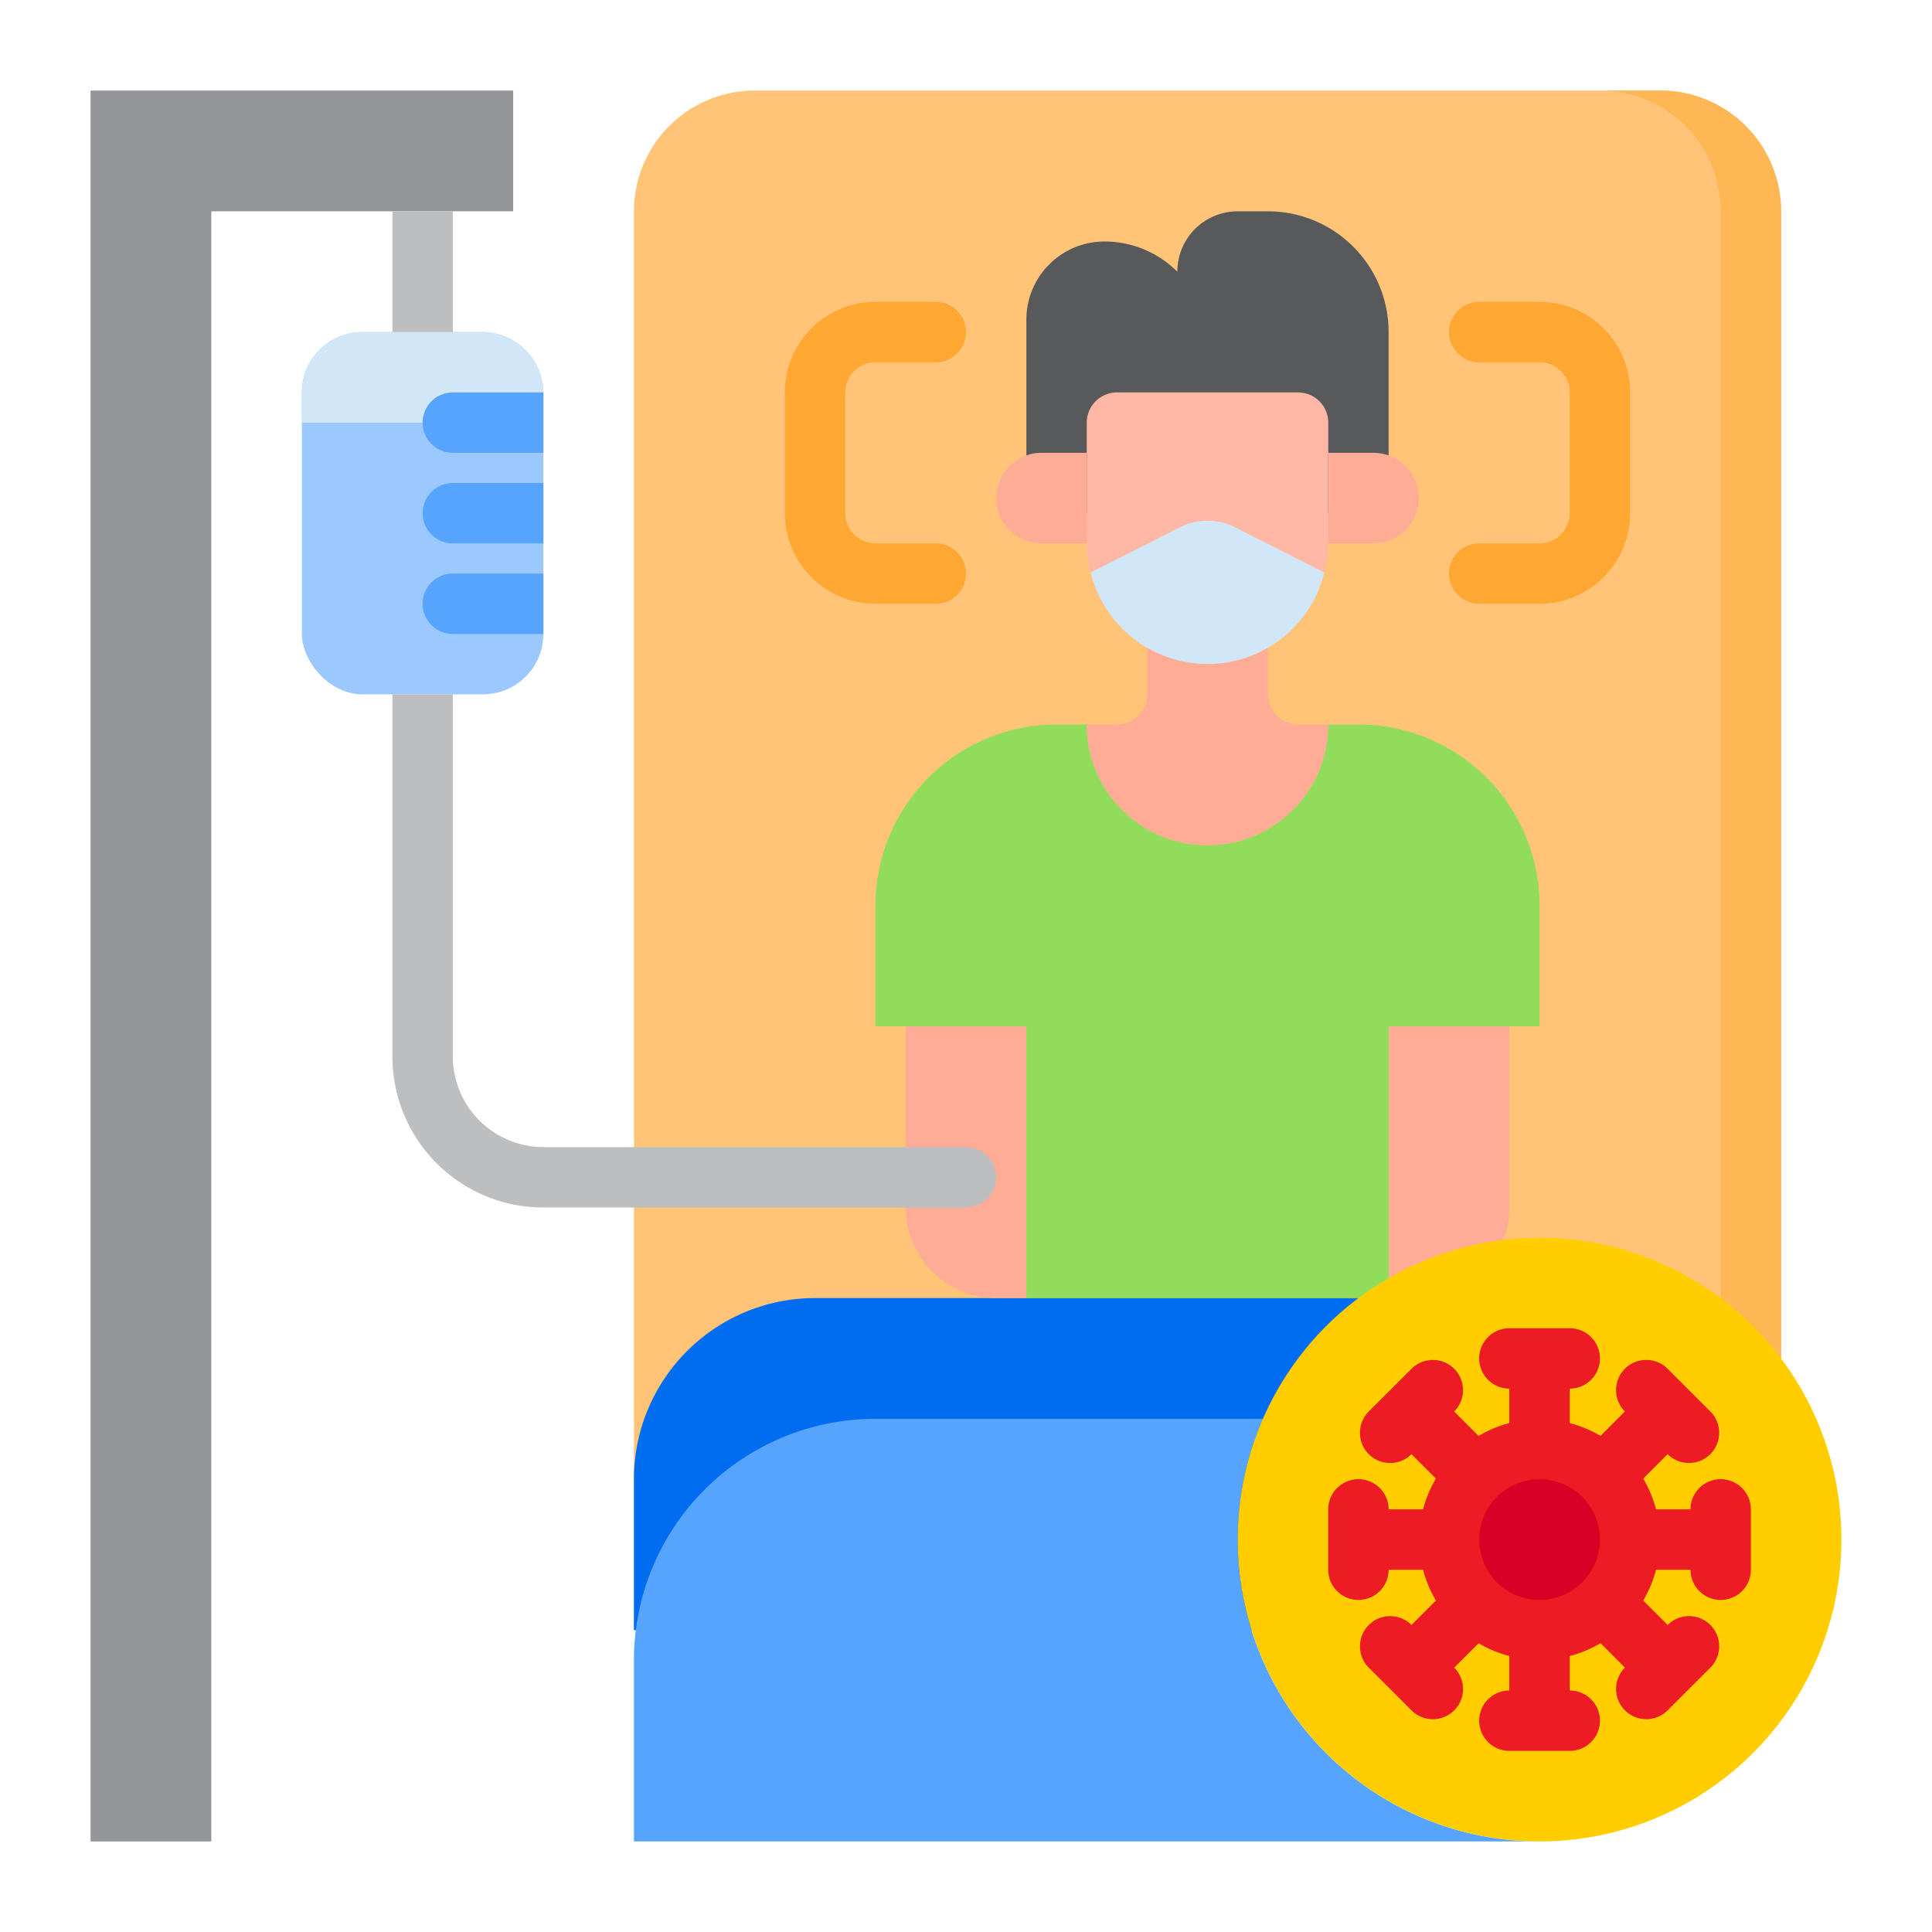<svg height="512" viewBox="0 0 64 64" width="512" xmlns="http://www.w3.org/2000/svg"><g id="Layer_38" data-name="Layer 38"><path d="m25 3h30a4 4 0 0 1 4 4v47a0 0 0 0 1 0 0h-38a0 0 0 0 1 0 0v-47a4 4 0 0 1 4-4z" fill="#ffc477"/><path d="m55 3h-2a4 4 0 0 1 4 4v47h2v-47a4 4 0 0 0 -4-4z" fill="#ffb655"/><path d="m27 43h26a6 6 0 0 1 6 6v5a0 0 0 0 1 0 0h-38a0 0 0 0 1 0 0v-5a6 6 0 0 1 6-6z" fill="#006df0"/><path d="m46 17v-6a4 4 0 0 0 -4-4h-1a2 2 0 0 0 -2 2 3.409 3.409 0 0 0 -2.411-1 2.587 2.587 0 0 0 -2.589 2.588v6.412z" fill="#58595b"/><path d="m44 14v4a3.832 3.832 0 0 1 -.13.96 3.983 3.983 0 0 1 -7.74 0 3.832 3.832 0 0 1 -.13-.96v-4a1 1 0 0 1 1-1h6a1 1 0 0 1 1 1z" fill="#ffb8a5"/><path d="m21 61h30a9.994 9.994 0 0 1 -9.162-14h-12.838a8 8 0 0 0 -8 8z" fill="#57a4ff"/><path d="m40 22a3.993 3.993 0 0 0 3.87-3.035l-2.965-1.5a2 2 0 0 0 -1.81 0l-2.965 1.5a3.993 3.993 0 0 0 3.87 3.035z" fill="#d1e7f8"/><g fill="#ffac96"><path d="m45.5 18a1.5 1.5 0 0 0 0-3h-1.5v3z"/><path d="m34.5 15a1.5 1.5 0 0 0 0 3h1.5v-3z"/><path d="m50 34v6a3 3 0 0 1 -3 3h-1v-9z"/><path d="m30 34v6a3 3 0 0 0 3 3h1v-9z"/></g><path d="m7 7h7 3v-4h-14v58h4z" fill="#939598"/><rect fill="#9bc9ff" height="12" rx="2" width="8" x="10" y="11"/><path d="m45 24h-1a4 4 0 0 1 -8 0h-1a6 6 0 0 0 -6 6v4h5v9h12v-9h5v-4a6 6 0 0 0 -6-6z" fill="#91dc5a"/><path d="m40 28a4 4 0 0 0 4-4h-1a1 1 0 0 1 -1-1v-1.54a3.974 3.974 0 0 1 -4 0v1.54a1 1 0 0 1 -1 1h-1a4 4 0 0 0 4 4z" fill="#ffac96"/><circle cx="51" cy="51" fill="#ffcd00" r="10"/><circle cx="51" cy="51" fill="#d80027" r="3"/><path d="m18 14v-1a2.006 2.006 0 0 0 -2-2h-4a2.006 2.006 0 0 0 -2 2v1z" fill="#d1e7f8"/><path d="m56 50h-1.142a3.915 3.915 0 0 0 -.425-1.019l.809-.81a1 1 0 0 0 1.414-1.415l-1.415-1.414a1 1 0 1 0 -1.414 1.415l-.809.809a3.915 3.915 0 0 0 -1.018-.424v-1.142a1 1 0 0 0 0-2h-2a1 1 0 0 0 0 2v1.142a3.915 3.915 0 0 0 -1.019.425l-.809-.809a1 1 0 1 0 -1.414-1.415l-1.415 1.414a1 1 0 0 0 1.414 1.415l.809.81a3.915 3.915 0 0 0 -.424 1.018h-1.142a1 1 0 0 0 -2 0v2a1 1 0 0 0 2 0h1.142a3.915 3.915 0 0 0 .425 1.019l-.809.81a1 1 0 0 0 -1.414 1.415l1.415 1.414a1 1 0 1 0 1.414-1.415l.809-.809a3.915 3.915 0 0 0 1.018.424v1.142a1 1 0 0 0 0 2h2a1 1 0 0 0 0-2v-1.142a3.915 3.915 0 0 0 1.019-.425l.809.809a1 1 0 1 0 1.414 1.415l1.415-1.414a1 1 0 0 0 -1.414-1.415l-.809-.81a3.915 3.915 0 0 0 .424-1.018h1.142a1 1 0 0 0 2 0v-2a1 1 0 0 0 -2 0zm-5 3a2 2 0 1 1 2-2 2 2 0 0 1 -2 2z" fill="#ed1c24"/><path d="m49 12h2a1 1 0 0 1 1 1v4a1 1 0 0 1 -1 1h-2a1 1 0 0 0 0 2h2a3 3 0 0 0 3-3v-4a3 3 0 0 0 -3-3h-2a1 1 0 0 0 0 2z" fill="#ffa733"/><path d="m31 20a1 1 0 0 0 0-2h-2a1 1 0 0 1 -1-1v-4a1 1 0 0 1 1-1h2a1 1 0 0 0 0-2h-2a3 3 0 0 0 -3 3v4a3 3 0 0 0 3 3z" fill="#ffa733"/><path d="m14 17a1 1 0 0 0 1 1h3v-2h-3a1 1 0 0 0 -1 1z" fill="#57a4ff"/><path d="m14 14a1 1 0 0 0 1 1h3v-2h-3a1 1 0 0 0 -1 1z" fill="#57a4ff"/><path d="m15 19a1 1 0 0 0 0 2h3v-2z" fill="#57a4ff"/><path d="m33 39a1 1 0 0 1 -1 1h-14a5 5 0 0 1 -5-5v-12h2v12a3.009 3.009 0 0 0 3 3h14a1 1 0 0 1 1 1z" fill="#bcbec0"/><path d="m13 7h2v4h-2z" fill="#bcbec0"/></g></svg>